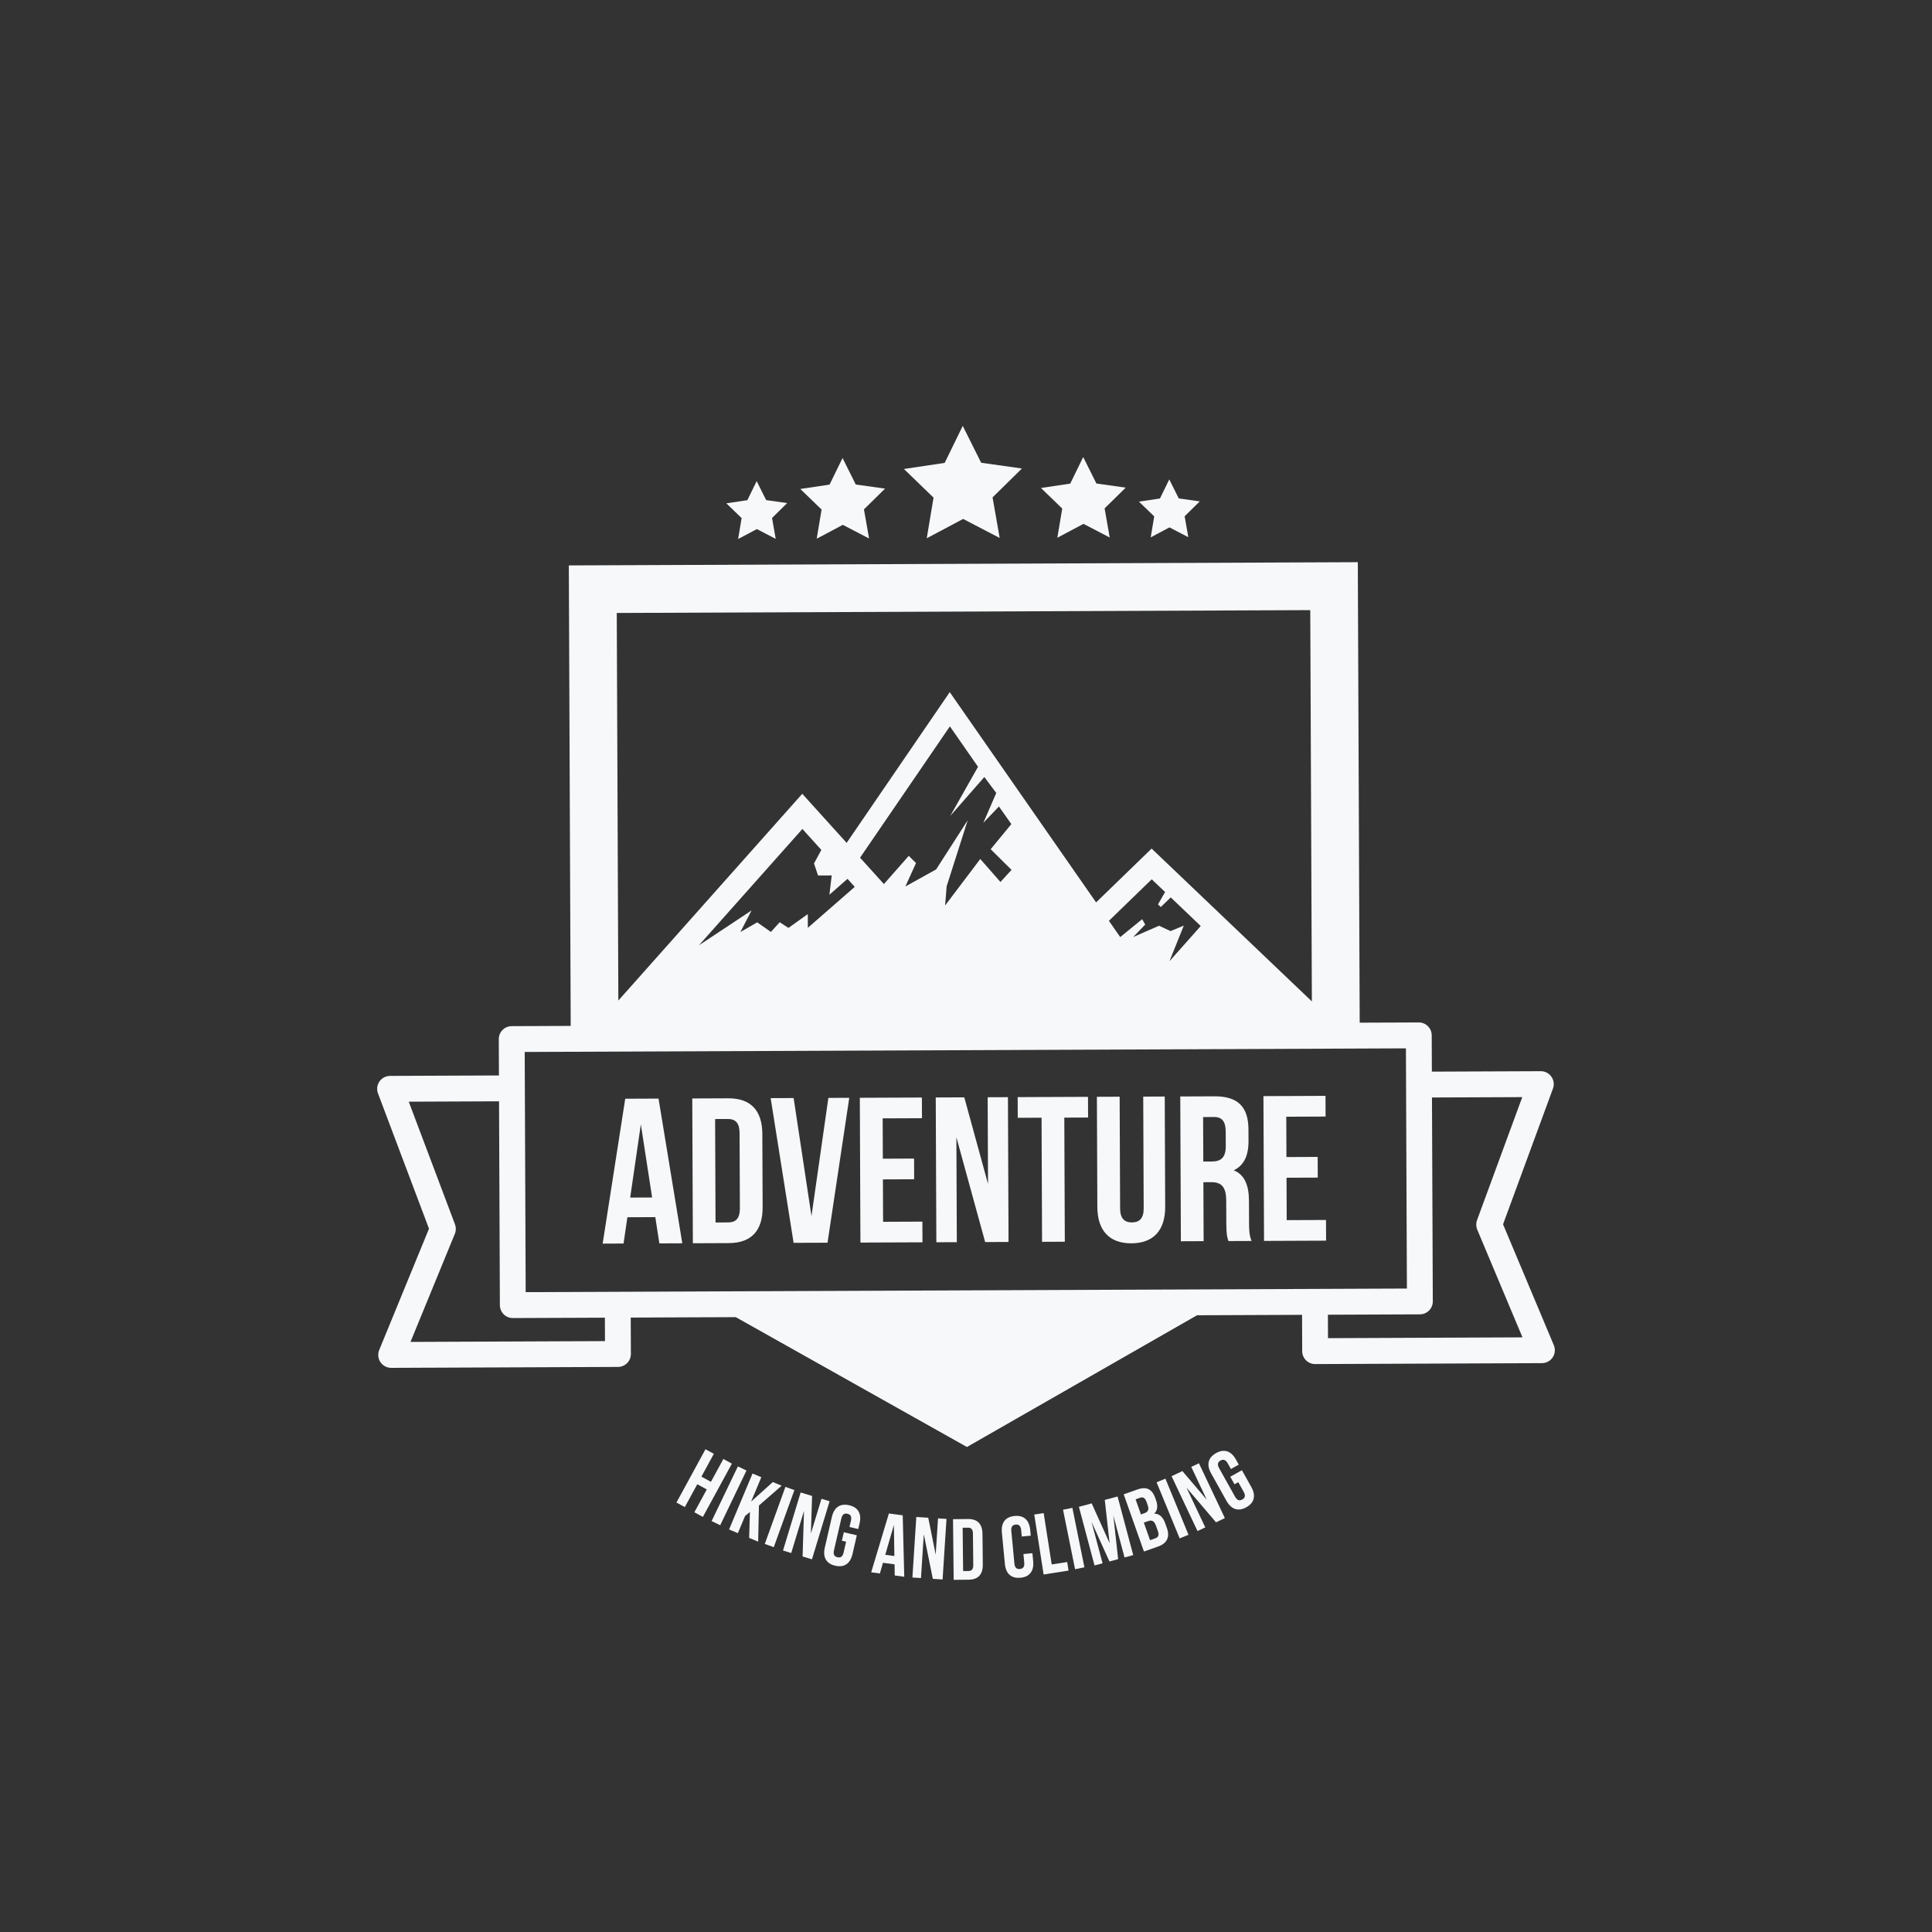 <?xml version="1.0" encoding="utf-8"?>
<!-- Generator: Adobe Illustrator 16.0.0, SVG Export Plug-In . SVG Version: 6.00 Build 0)  -->
<!DOCTYPE svg PUBLIC "-//W3C//DTD SVG 1.1//EN" "http://www.w3.org/Graphics/SVG/1.1/DTD/svg11.dtd">
<svg version="1.1" id="Capa_1" xmlns="http://www.w3.org/2000/svg" xmlns:xlink="http://www.w3.org/1999/xlink" x="0px" y="0px"
	 width="300px" height="300px" viewBox="0 0 300 300" enable-background="new 0 0 300 300" xml:space="preserve">
<rect x="0" y="0" width="300" height="300" fill="#333333" stroke="none"/>
<g>
	<path fill="#F6F8FA" d="M241.278,208.882l-7.885-18.772l7.749-21.075c0.227-0.617,0.138-1.307-0.24-1.845
		c-0.377-0.539-0.994-0.858-1.652-0.855l-16.91,0.068l-0.023-5.639c-0.005-1.109-0.907-2.004-2.016-1.999l-9.168,0.037
		l-0.293-71.505L88.327,87.798l0.292,71.505l-9.168,0.038c-1.108,0.004-2.004,0.906-1.999,2.016l0.022,5.639l-16.91,0.069
		c-0.658,0.003-1.272,0.327-1.646,0.869c-0.373,0.541-0.457,1.231-0.225,1.847l7.921,21.011l-7.73,18.837
		c-0.256,0.621-0.183,1.328,0.191,1.886c0.375,0.555,1.003,0.888,1.674,0.885l35.215-0.144c1.108-0.005,2.004-0.906,2-2.017
		l-0.023-5.646l16.311-0.066l35.893,20.163l35.727-20.456l16.311-0.066l0.022,5.646c0.005,1.109,0.907,2.004,2.017,1.999
		l35.215-0.144c0.671-0.003,1.296-0.341,1.666-0.899C241.472,210.209,241.538,209.501,241.278,208.882z M127.029,135.947
		l2.121-0.009l-0.362,2.995l2.814-2.466l1.125,1.245l-7.286,6.36l-0.009-2.131l-2.998,2.144l-1.362-0.879l-1.366,1.502l-2.127-1.488
		l-2.613,1.507l1.733-3.352l-8.17,5.411l16.068-18.064l2.942,3.254l-1.142,2.103L127.029,135.947z M152.85,120.655l1.85,2.479
		l-2.008,4.631l2.422-2.536l1.926,2.736l-3.208,3.903l3.237,3.207l-1.72,1.878l-3.134-3.568l-5.458,7.22l0.237-2.976l3.27-10.26
		L145.361,135l-4.777,2.657l1.655-3.642l-1.127-1.118l-3.86,4.379l-3.702-4.094l13.948-20.393l4.37,6.279l-4.313,7.628
		L152.85,120.655z M180.249,140.844l1.542-1.496l4.659,4.444l-4.857,5.466l2.223-5.528l-2.055,0.85l-1.781-0.834l-4.016,1.754
		l1.863-1.933l-0.471-0.84l-3.407,2.781l-1.758-2.524l6.65-6.447l2.072,1.976l-1.104,1.928L180.249,140.844z M95.771,95.181
		l107.687-0.44l0.249,60.757l-24.884-23.73l-8.621,8.357l-22.726-32.649l-16.008,23.404l-6.893-7.622l-28.559,32.104L95.771,95.181z
		 M93.94,208.248l-30.199,0.124l6.889-16.786c0.193-0.472,0.2-0.997,0.021-1.471l-7.181-19.046l14.021-0.058l0.13,31.656
		c0.004,1.11,0.907,2.004,2.016,2l14.289-0.059L93.94,208.248z M81.628,200.644l-0.152-37.296l136.834-0.56l0.152,37.296
		L81.628,200.644z M206.212,207.789l-0.016-3.639l14.29-0.059c1.108-0.005,2.004-0.906,1.999-2.016l-0.129-31.657l14.021-0.057
		l-7.024,19.104c-0.176,0.476-0.164,1.001,0.033,1.471l7.025,16.729L206.212,207.789z"/>
	<polygon fill="#F6F8FA" points="143.904,83.582 149.555,80.581 155.23,83.535 154.123,77.233 158.686,72.749 152.351,71.854 
		149.496,66.129 146.688,71.878 140.36,72.824 144.96,77.271 	"/>
	<polygon fill="#F6F8FA" points="126.816,83.651 130.874,81.497 134.949,83.618 134.154,79.093 137.431,75.874 132.882,75.232 
		130.832,71.121 128.815,75.249 124.272,75.927 127.575,79.121 	"/>
	<polygon fill="#F6F8FA" points="114.614,83.702 117.527,82.155 120.453,83.678 119.882,80.429 122.235,78.117 118.969,77.656 
		117.497,74.704 116.05,77.668 112.787,78.155 115.158,80.448 	"/>
	<polygon fill="#F6F8FA" points="164.185,83.499 168.243,81.344 172.317,83.465 171.522,78.94 174.799,75.721 170.25,75.079 
		168.2,70.968 166.184,75.096 161.641,75.774 164.943,78.968 	"/>
	<polygon fill="#F6F8FA" points="178.682,83.439 181.595,81.893 184.52,83.416 183.949,80.167 186.302,77.855 183.036,77.394 
		181.564,74.442 180.116,77.406 176.854,77.894 179.226,80.186 	"/>
	<g>
		<path fill="#F6F8FA" d="M105.948,193.058l-3.565,0.015l-0.628-4.077l-4.336,0.018l-0.593,4.082l-3.244,0.013l3.505-22.498
			l5.171-0.021L105.948,193.058z M97.856,185.96l3.405-0.014l-1.75-11.363L97.856,185.96z"/>
		<path fill="#F6F8FA" d="M107.495,170.568l5.589-0.023c3.533-0.015,5.276,1.938,5.291,5.535l0.046,11.37
			c0.015,3.598-1.711,5.564-5.244,5.578l-5.589,0.023L107.495,170.568z M111.042,173.765l0.065,16.06l1.991-0.008
			c1.124-0.005,1.797-0.585,1.79-2.191l-0.048-11.692c-0.007-1.606-0.684-2.181-1.808-2.177L111.042,173.765z"/>
		<path fill="#F6F8FA" d="M126.007,188.833l2.623-18.351l3.244-0.014l-3.376,22.498l-5.268,0.021l-3.562-22.469l3.565-0.015
			L126.007,188.833z"/>
		<path fill="#F6F8FA" d="M137.086,179.922l4.85-0.02l0.014,3.212l-4.85,0.02l0.026,6.585l6.103-0.025l0.014,3.212l-9.636,0.04
			l-0.093-22.483l9.636-0.04l0.014,3.212l-6.103,0.025L137.086,179.922z"/>
		<path fill="#F6F8FA" d="M148.508,176.599l0.067,16.285l-3.18,0.013l-0.093-22.483l4.433-0.018l3.685,13.443l-0.056-13.458
			l3.148-0.013l0.093,22.483l-3.63,0.015L148.508,176.599z"/>
		<path fill="#F6F8FA" d="M158.023,170.361l10.921-0.044l0.014,3.212l-3.693,0.015l0.079,19.271l-3.533,0.015l-0.079-19.272
			l-3.694,0.015L158.023,170.361z"/>
		<path fill="#F6F8FA" d="M173.859,170.296l0.071,17.344c0.007,1.606,0.716,2.181,1.84,2.177s1.829-0.585,1.822-2.191l-0.071-17.345
			l3.34-0.014l0.07,17.12c0.015,3.597-1.775,5.661-5.244,5.675s-5.276-2.034-5.291-5.632l-0.07-17.12L173.859,170.296z"/>
		<path fill="#F6F8FA" d="M190.752,192.711c-0.195-0.577-0.324-0.93-0.332-2.761l-0.015-3.533c-0.009-2.088-0.719-2.855-2.325-2.849
			l-1.22,0.005l0.038,9.154l-3.533,0.014l-0.093-22.483l5.331-0.022c3.662-0.015,5.244,1.681,5.258,5.15l0.007,1.767
			c0.01,2.313-0.724,3.825-2.293,4.57c1.769,0.731,2.354,2.432,2.364,4.776l0.014,3.469c0.005,1.092,0.039,1.895,0.396,2.729
			L190.752,192.711z M186.819,173.455l0.028,6.906l1.381-0.005c1.316-0.005,2.117-0.587,2.11-2.386l-0.009-2.216
			c-0.007-1.606-0.556-2.31-1.809-2.305L186.819,173.455z"/>
		<path fill="#F6F8FA" d="M199.758,179.666l4.85-0.02l0.014,3.212l-4.85,0.02l0.026,6.584l6.103-0.025l0.014,3.212l-9.636,0.04
			l-0.093-22.483l9.636-0.04l0.014,3.212l-6.103,0.025L199.758,179.666z"/>
	</g>
	<g>
		<path fill="#F6F8FA" d="M106.34,234.019l-1.3-0.708l4.506-8.273l1.3,0.708l-1.931,3.545l1.478,0.805l1.931-3.545l1.323,0.721
			l-4.506,8.273l-1.323-0.721l1.931-3.545l-1.478-0.805L106.34,234.019z"/>
	</g>
	<g>
		<path fill="#F6F8FA" d="M114.577,227.702l1.335,0.641l-4.077,8.493l-1.335-0.641L114.577,227.702z"/>
	</g>
	<g>
		<path fill="#F6F8FA" d="M116.449,234.783l-0.756,0.618l-1.118,2.668l-1.365-0.573l3.643-8.688l1.365,0.573l-1.587,3.785
			l3.375-3.036l1.365,0.572l-3.523,3.076l-0.119,5.612l-1.403-0.588L116.449,234.783z"/>
	</g>
	<g>
		<path fill="#F6F8FA" d="M121.959,230.88l1.393,0.503l-3.201,8.86l-1.393-0.503L121.959,230.88z"/>
	</g>
	<g>
		<path fill="#F6F8FA" d="M124.844,234.623l-1.982,6.529l-1.276-0.387l2.737-9.015l1.777,0.54l-0.183,5.838l1.639-5.396l1.262,0.383
			l-2.737,9.015l-1.455-0.442L124.844,234.623z"/>
	</g>
	<g>
		<path fill="#F6F8FA" d="M131.028,237.933l2.02,0.465l-0.671,2.912c-0.338,1.469-1.266,2.139-2.683,1.813
			c-1.416-0.326-1.957-1.334-1.619-2.803l1.1-4.774c0.338-1.469,1.266-2.14,2.682-1.813c1.417,0.326,1.958,1.335,1.62,2.804
			l-0.206,0.892l-1.364-0.314l0.227-0.983c0.151-0.656-0.079-0.971-0.538-1.077c-0.46-0.106-0.806,0.077-0.957,0.733l-1.141,4.958
			c-0.151,0.656,0.082,0.958,0.542,1.064c0.459,0.105,0.802-0.064,0.953-0.72l0.389-1.692l-0.655-0.151L131.028,237.933z"/>
	</g>
	<g>
		<path fill="#F6F8FA" d="M140.412,244.838l-1.479-0.199l-0.026-1.728l-1.801-0.242l-0.48,1.66l-1.348-0.182l2.748-9.136
			l2.147,0.288L140.412,244.838z M137.462,241.427l1.414,0.19l-0.072-4.817L137.462,241.427z"/>
	</g>
	<g>
		<path fill="#F6F8FA" d="M143.447,238.231l-0.438,6.81l-1.33-0.086l0.605-9.401l1.854,0.12l1.155,5.725l0.362-5.627l1.316,0.085
			l-0.605,9.401l-1.518-0.098L143.447,238.231z"/>
	</g>
	<g>
		<path fill="#F6F8FA" d="M147.985,235.897l2.342-0.025c1.48-0.016,2.216,0.797,2.232,2.304l0.051,4.764
			c0.017,1.507-0.701,2.336-2.182,2.352l-2.342,0.025L147.985,235.897z M149.48,237.227l0.072,6.729l0.835-0.009
			c0.471-0.005,0.751-0.25,0.743-0.923l-0.053-4.898c-0.007-0.673-0.292-0.912-0.763-0.907L149.48,237.227z"/>
	</g>
	<g>
		<path fill="#F6F8FA" d="M160.313,241.178l0.119,1.246c0.143,1.5-0.525,2.43-1.973,2.567c-1.446,0.138-2.279-0.648-2.422-2.149
			l-0.465-4.876c-0.143-1.501,0.526-2.43,1.973-2.567c1.447-0.138,2.279,0.648,2.422,2.149l0.087,0.911l-1.394,0.133l-0.096-1.005
			c-0.063-0.67-0.383-0.896-0.851-0.852c-0.47,0.045-0.74,0.327-0.677,0.997l0.482,5.064c0.063,0.67,0.382,0.883,0.852,0.838
			c0.468-0.044,0.739-0.313,0.676-0.983l-0.128-1.34L160.313,241.178z"/>
	</g>
	<g>
		<path fill="#F6F8FA" d="M160.598,235.178l1.462-0.229l1.248,7.978l2.407-0.376l0.208,1.329l-3.869,0.606L160.598,235.178z"/>
	</g>
	<g>
		<path fill="#F6F8FA" d="M165.068,234.431l1.451-0.293l1.867,9.234l-1.451,0.293L165.068,234.431z"/>
	</g>
	<g>
		<path fill="#F6F8FA" d="M172.298,239.627l-0.749-6.723l1.988-0.531l2.429,9.103l-1.352,0.361l-1.741-6.528l0.753,6.792
			l-1.352,0.361l-2.785-6.152l1.718,6.437l-1.248,0.333l-2.429-9.103l1.989-0.531L172.298,239.627z"/>
	</g>
	<g>
		<path fill="#F6F8FA" d="M179.388,232.605l0.112,0.317c0.323,0.914,0.25,1.596-0.268,2.107c0.852,0.027,1.381,0.597,1.713,1.536
			l0.256,0.723c0.485,1.37,0.022,2.362-1.373,2.855l-2.195,0.777l-3.143-8.881l2.106-0.746
			C178.043,230.783,178.902,231.235,179.388,232.605z M176.334,232.814l0.831,2.347l0.546-0.193
			c0.521-0.184,0.756-0.525,0.505-1.235l-0.176-0.495c-0.225-0.634-0.538-0.837-1.032-0.662L176.334,232.814z M177.613,236.431
			l0.966,2.728l0.8-0.283c0.469-0.166,0.647-0.472,0.414-1.131l-0.274-0.774c-0.292-0.825-0.647-0.984-1.282-0.759L177.613,236.431z
			"/>
	</g>
	<g>
		<path fill="#F6F8FA" d="M179.595,230.167l1.37-0.563l3.583,8.712l-1.37,0.563L179.595,230.167z"/>
	</g>
	<g>
		<path fill="#F6F8FA" d="M184.238,231.003l2.916,6.168l-1.205,0.57l-4.027-8.517l1.68-0.794l3.786,4.447l-2.411-5.098l1.193-0.563
			l4.026,8.517l-1.375,0.65L184.238,231.003z"/>
	</g>
	<g>
		<path fill="#F6F8FA" d="M191.036,229.306l1.809-1.011l1.458,2.608c0.735,1.315,0.498,2.435-0.771,3.145
			c-1.269,0.709-2.347,0.325-3.082-0.991l-2.391-4.276c-0.735-1.315-0.498-2.435,0.771-3.144c1.269-0.71,2.347-0.325,3.082,0.99
			l0.446,0.799l-1.221,0.683l-0.492-0.881c-0.329-0.587-0.712-0.667-1.123-0.437s-0.546,0.598-0.217,1.185l2.482,4.44
			c0.328,0.587,0.705,0.654,1.116,0.424s0.552-0.585,0.224-1.173l-0.848-1.516l-0.588,0.328L191.036,229.306z"/>
	</g>
</g>
</svg>
